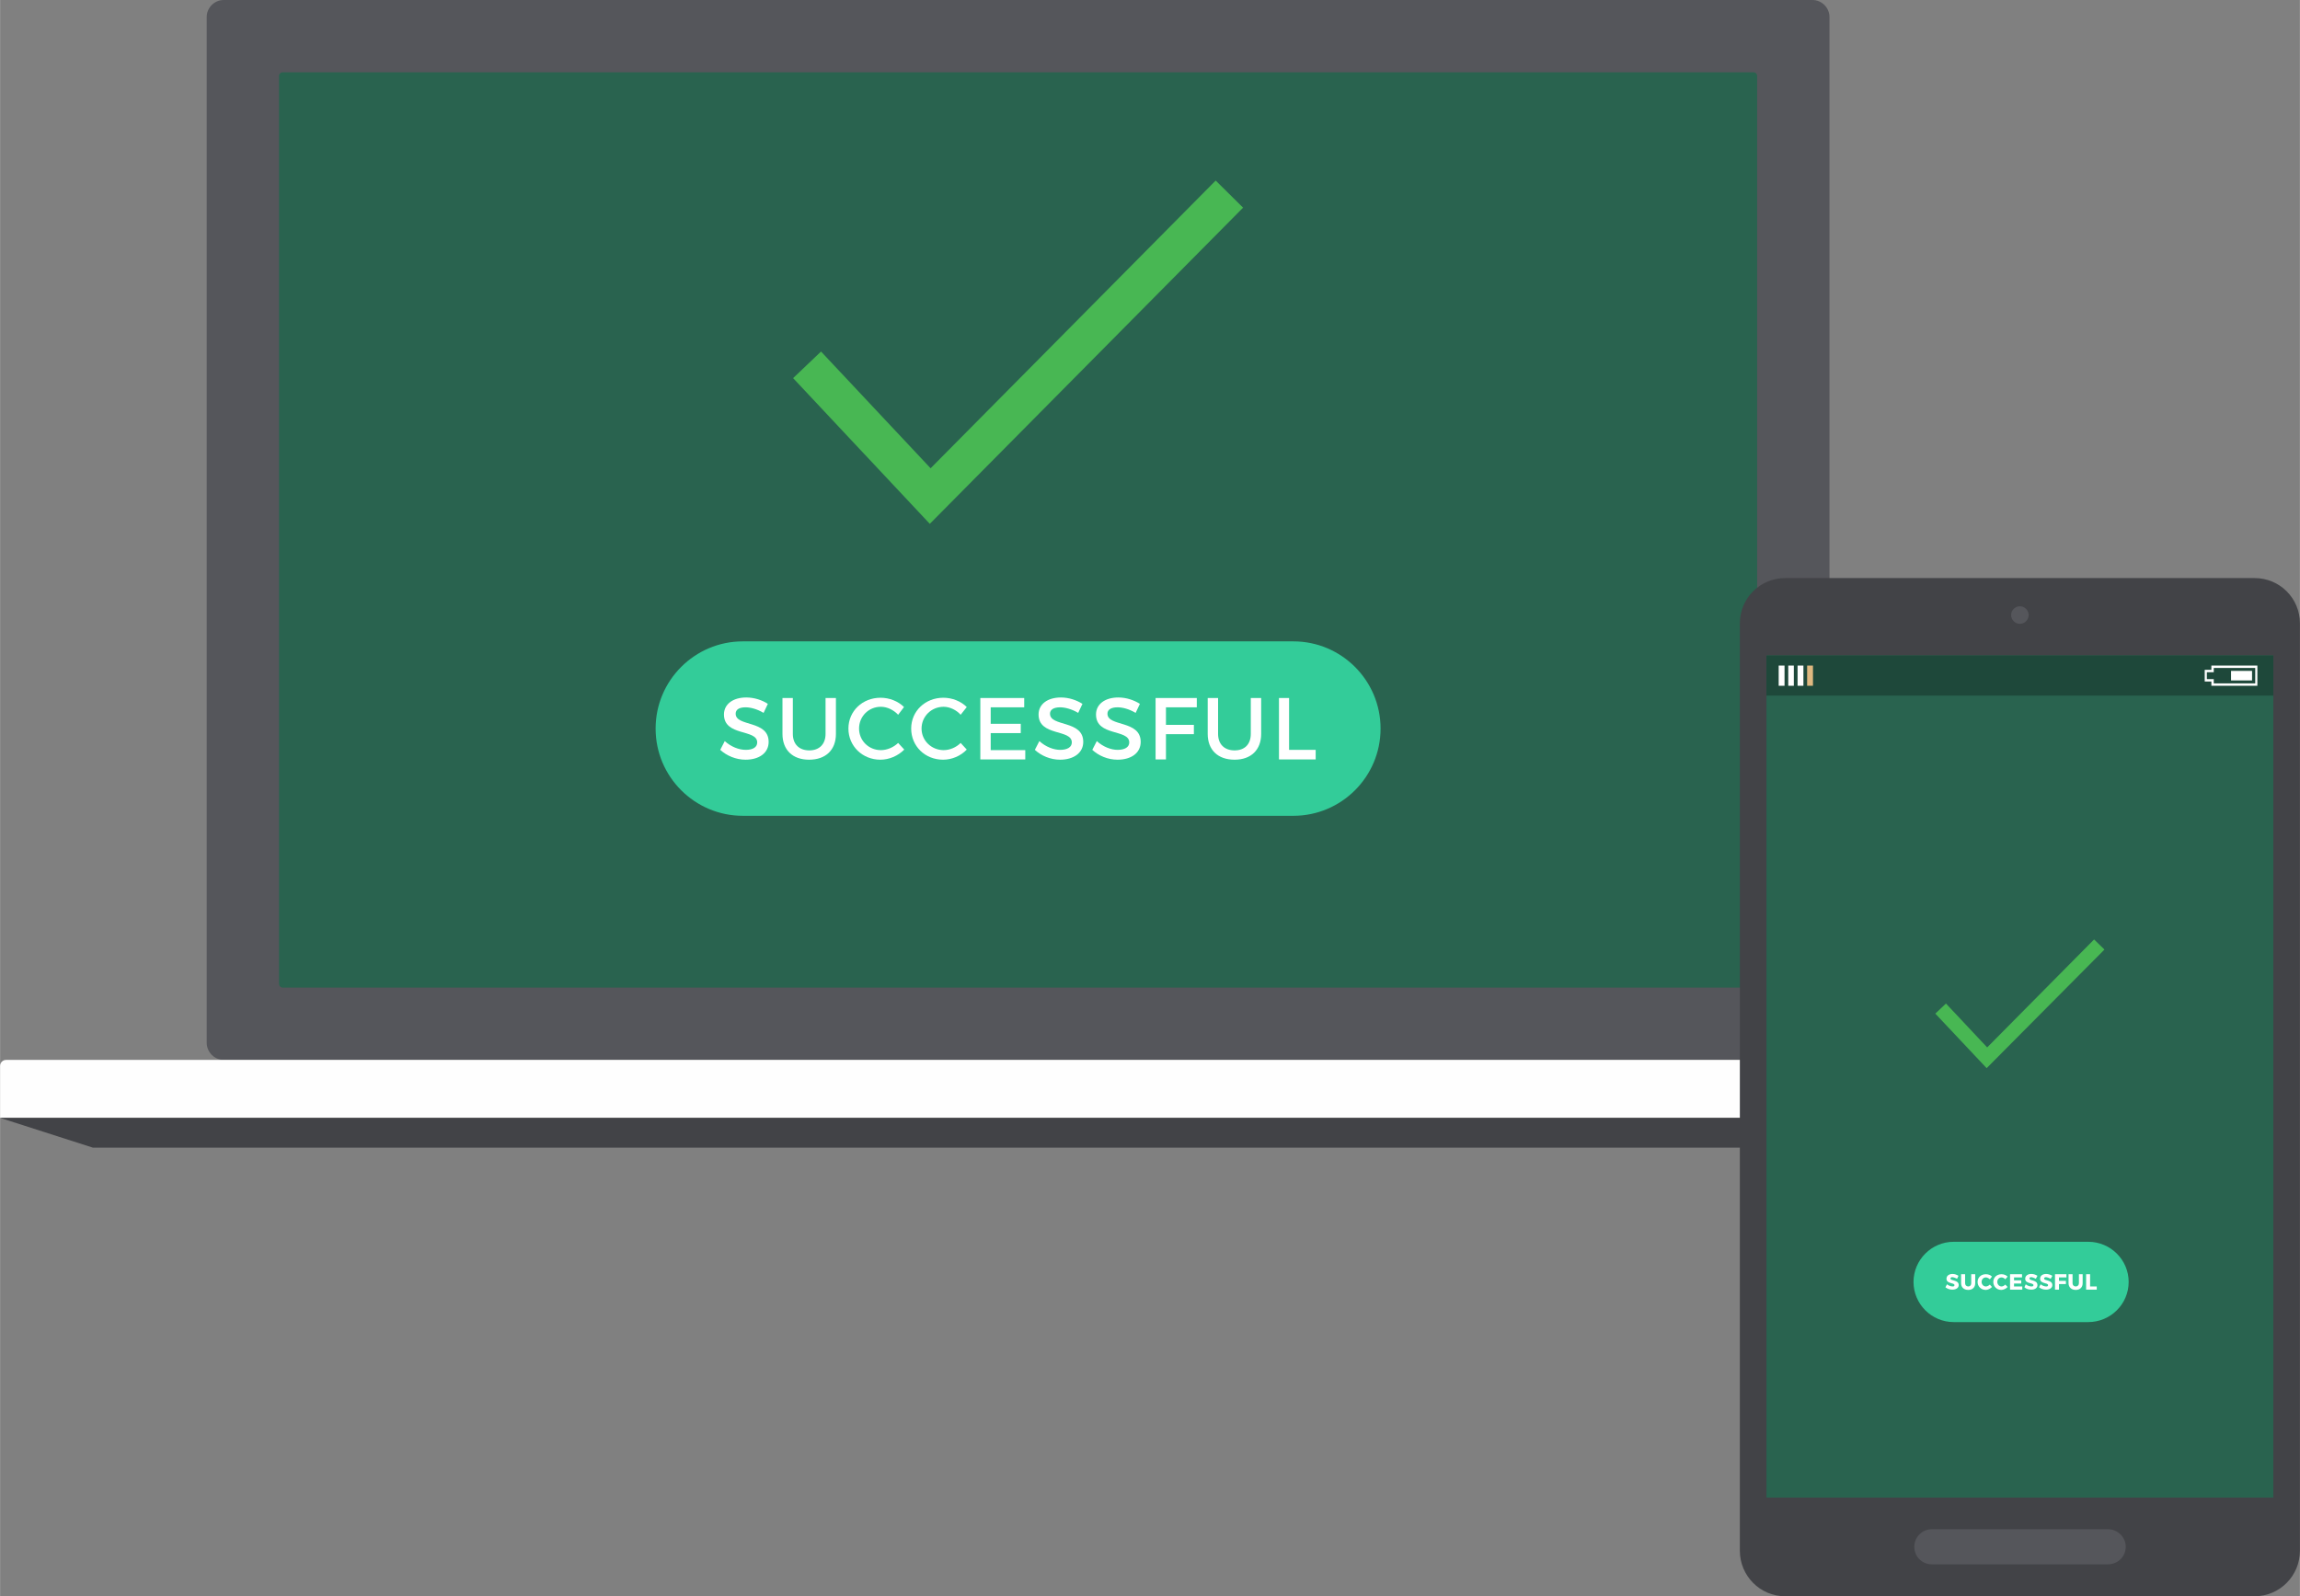 <?xml version="1.0" encoding="UTF-8"?>
<!DOCTYPE svg PUBLIC "-//W3C//DTD SVG 1.1//EN" "http://www.w3.org/Graphics/SVG/1.1/DTD/svg11.dtd">
<!-- Creator: CorelDRAW X7 -->
<svg xmlns="http://www.w3.org/2000/svg" xml:space="preserve" width="8.735in" height="6.063in" version="1.1" style="shape-rendering:geometricPrecision; text-rendering:geometricPrecision; image-rendering:optimizeQuality; fill-rule:evenodd; clip-rule:evenodd"
viewBox="0 0 8648 6003"
 xmlns:xlink="http://www.w3.org/1999/xlink">
 <rect x="0" y="0" width="8648" height="6003" fill="#808080" stroke="none"/>
 <defs>
  <style type="text/css">
   <![CDATA[
    .fil2 {fill:#FEFEFE;fill-rule:nonzero}
    .fil0 {fill:#55565B;fill-rule:nonzero}
    .fil3 {fill:#424347;fill-rule:nonzero}
    .fil5 {fill:#48B753;fill-rule:nonzero}
    .fil6 {fill:#1E483A;fill-rule:nonzero}
    .fil1 {fill:#29634F;fill-rule:nonzero}
    .fil4 {fill:#33CC99;fill-rule:nonzero}
    .fil8 {fill:#DFB880;fill-rule:nonzero}
    .fil7 {fill:white;fill-rule:nonzero}
    .fil9 {fill:white;fill-rule:nonzero}
   ]]>
  </style>
 </defs>
 <g id="Layer_x0020_1">
  <path class="fil0" d="M6815 3986l-5974 0c-35,0 -64,-29 -64,-65l0 -3857c0,-35 29,-64 64,-64l5974 0c35,0 64,29 64,64l0 3857c0,36 -29,65 -64,65z"/>
  <path class="fil1" d="M1049 3700l0 -3415c0,-7 6,-13 13,-13l5532 0c7,0 13,6 13,13l0 3415c0,8 -6,14 -13,14l-5532 0c-7,0 -13,-6 -13,-14z"/>
  <path class="fil2" d="M7623 4204l-7623 0 0 -195c0,-13 10,-23 23,-23l7576 0c13,0 24,10 24,23l0 195z"/>
  <polygon class="fil3" points="7240,4204 0,4204 349,4316 7240,4316 7623,4204 "/>
  <path class="fil4" d="M4863 2412l-2070 0c-181,0 -328,147 -328,328l0 0c0,181 147,328 328,328l2070 0c181,0 328,-147 328,-328l0 0c0,-181 -147,-328 -328,-328z"/>
  <polygon class="fil5" points="3496,1970 2982,1422 3087,1322 3499,1761 4571,679 4674,781 "/>
  <path class="fil3" d="M8478 6003l-1766 0c-94,0 -170,-77 -170,-171l0 -3488c0,-94 76,-170 170,-170l1766 0c94,0 170,76 170,170l0 3488c0,94 -76,171 -170,171z"/>
  <polygon class="fil1" points="6642,5632 8548,5632 8548,2465 6642,2465 "/>
  <path class="fil0" d="M7926 5883l-662 0c-37,0 -66,-29 -66,-66 0,-36 29,-66 66,-66l662 0c37,0 67,30 67,66 0,37 -30,66 -67,66z"/>
  <path class="fil0" d="M7628 2313c0,18 -15,33 -33,33 -18,0 -33,-15 -33,-33 0,-18 15,-33 33,-33 18,0 33,15 33,33z"/>
  <path class="fil4" d="M7852 4972l-506 0c-83,0 -151,-68 -151,-151 0,-83 68,-151 151,-151l506 0c84,0 152,68 152,151 0,83 -68,151 -152,151z"/>
  <polygon class="fil6" points="6642,2616 8548,2616 8548,2465 6642,2465 "/>
  <path class="fil7" d="M8488 2503l-173 0 0 16 -25 0 0 44 25 0 0 16 173 0 0 -76zm-8 9l0 58 -156 0 0 -16 -26 0 0 -26 26 0 0 -16 156 0z"/>
  <polygon class="fil7" points="8389,2559 8468,2559 8468,2523 8389,2523 "/>
  <polygon class="fil8" points="6795,2579 6817,2579 6817,2503 6795,2503 "/>
  <polygon class="fil7" points="6759,2579 6781,2579 6781,2503 6759,2503 "/>
  <polygon class="fil7" points="6724,2579 6745,2579 6745,2503 6724,2503 "/>
  <polygon class="fil7" points="6688,2579 6710,2579 6710,2503 6688,2503 "/>
  <path class="fil9" d="M2806 2623c-50,0 -84,25 -84,64 0,83 125,54 125,105 0,18 -16,28 -43,28 -25,0 -55,-11 -79,-33l-17 33c24,22 59,37 95,37 51,0 87,-25 87,-67 0,-83 -124,-56 -124,-106 0,-16 14,-24 37,-24 18,0 43,6 68,21l16 -34c-21,-14 -51,-24 -81,-24z"/>
  <path id="1" class="fil9" d="M3143 2625l-39 0 0 135c0,39 -24,62 -61,62 -38,0 -62,-23 -62,-62l0 -135 -39 0 0 135c0,60 38,97 100,97 63,0 101,-37 101,-97l0 -135z"/>
  <path id="2" class="fil9" d="M3311 2624c-68,0 -121,50 -121,116 0,66 53,117 120,117 33,0 66,-14 90,-38l-23 -25c-18,17 -42,27 -65,27 -46,0 -82,-36 -82,-81 0,-46 36,-82 82,-82 24,0 48,12 65,30l22 -29c-22,-22 -55,-35 -88,-35z"/>
  <path id="3" class="fil9" d="M3547 2624c-68,0 -121,50 -121,116 0,66 52,117 120,117 33,0 66,-14 89,-38l-23 -25c-17,17 -41,27 -64,27 -46,0 -83,-36 -83,-81 0,-46 37,-82 83,-82 23,0 48,12 64,30l23 -29c-22,-22 -55,-35 -88,-35z"/>
  <polygon id="4" class="fil9" points="3851,2660 3851,2625 3686,2625 3686,2856 3855,2856 3855,2821 3725,2821 3725,2757 3838,2757 3838,2722 3725,2722 3725,2660 "/>
  <path id="5" class="fil9" d="M3989 2623c-50,0 -84,25 -84,64 0,83 125,54 125,105 0,18 -17,28 -44,28 -24,0 -54,-11 -78,-33l-17 33c24,22 58,37 95,37 50,0 87,-25 87,-67 0,-83 -125,-56 -125,-106 0,-16 15,-24 38,-24 17,0 43,6 68,21l16 -34c-22,-14 -51,-24 -81,-24z"/>
  <path id="6" class="fil9" d="M4205 2623c-50,0 -84,25 -84,64 0,83 125,54 125,105 0,18 -17,28 -44,28 -24,0 -54,-11 -78,-33l-17 33c24,22 58,37 95,37 51,0 87,-25 87,-67 0,-83 -125,-56 -125,-106 0,-16 15,-24 38,-24 18,0 43,6 68,21l16 -34c-22,-14 -51,-24 -81,-24z"/>
  <polygon id="7" class="fil9" points="4500,2660 4500,2625 4345,2625 4345,2856 4384,2856 4384,2761 4489,2761 4489,2726 4384,2726 4384,2660 "/>
  <path id="8" class="fil9" d="M4742 2625l-39 0 0 135c0,39 -23,62 -61,62 -38,0 -62,-23 -62,-62l0 -135 -39 0 0 135c0,60 38,97 101,97 62,0 100,-37 100,-97l0 -135z"/>
  <polygon id="9" class="fil9" points="4847,2820 4847,2625 4809,2625 4809,2856 4947,2856 4947,2820 "/>
  <path class="fil9" d="M7342 4791c-14,0 -23,7 -23,18 0,20 30,14 30,24 0,4 -3,5 -7,5 -6,0 -15,-3 -21,-8l-6 11c7,6 17,9 26,9 13,0 24,-6 24,-17 0,-21 -31,-15 -31,-25 0,-3 3,-5 6,-5 5,0 13,3 19,6l5 -11c-6,-4 -14,-7 -22,-7z"/>
  <path id="1" class="fil9" d="M7427 4792l-15 0 0 34c0,7 -4,12 -11,12 -7,0 -12,-5 -12,-12l0 -34 -15 0 0 34c0,15 10,25 27,25 16,0 26,-10 26,-25l0 -34z"/>
  <path id="2" class="fil9" d="M7467 4792c-18,0 -31,12 -31,29 0,17 13,30 31,30 8,0 17,-5 23,-11l-8 -9c-4,4 -10,7 -15,7 -9,0 -16,-8 -16,-17 0,-10 7,-17 16,-17 5,0 11,3 15,7l8 -10c-5,-6 -14,-9 -23,-9z"/>
  <path id="3" class="fil9" d="M7526 4792c-18,0 -31,12 -31,29 0,17 13,30 30,30 9,0 18,-5 24,-11l-9 -9c-4,4 -9,7 -14,7 -9,0 -16,-8 -16,-17 0,-10 7,-17 16,-17 5,0 11,3 14,7l9 -10c-6,-6 -15,-9 -23,-9z"/>
  <polygon id="4" class="fil9" points="7603,4804 7603,4792 7558,4792 7558,4850 7604,4850 7604,4838 7573,4838 7573,4827 7600,4827 7600,4815 7573,4815 7573,4804 "/>
  <path id="5" class="fil9" d="M7638 4791c-14,0 -23,7 -23,18 0,20 31,14 31,24 0,4 -3,5 -8,5 -6,0 -15,-3 -21,-8l-5 11c6,6 16,9 26,9 13,0 23,-6 23,-17 0,-21 -30,-15 -30,-25 0,-3 2,-5 6,-5 5,0 12,3 18,6l6 -11c-6,-4 -14,-7 -23,-7z"/>
  <path id="6" class="fil9" d="M7694 4791c-14,0 -23,7 -23,18 0,20 30,14 30,24 0,4 -3,5 -7,5 -6,0 -15,-3 -21,-8l-6 11c7,6 17,9 27,9 12,0 23,-6 23,-17 0,-21 -31,-15 -31,-25 0,-3 3,-5 7,-5 4,0 12,3 18,6l6 -11c-6,-4 -15,-7 -23,-7z"/>
  <polygon id="7" class="fil9" points="7770,4804 7770,4792 7727,4792 7727,4850 7742,4850 7742,4829 7768,4829 7768,4817 7742,4817 7742,4804 "/>
  <path id="8" class="fil9" d="M7831 4792l-14 0 0 34c0,7 -5,12 -12,12 -7,0 -12,-5 -12,-12l0 -34 -15 0 0 34c0,15 11,25 27,25 16,0 26,-10 26,-25l0 -34z"/>
  <polygon id="9" class="fil9" points="7859,4838 7859,4792 7844,4792 7844,4850 7884,4850 7884,4838 "/>
  <polygon class="fil5" points="7470,4017 7277,3812 7317,3774 7472,3939 7874,3533 7913,3571 "/>
 </g>
</svg>
